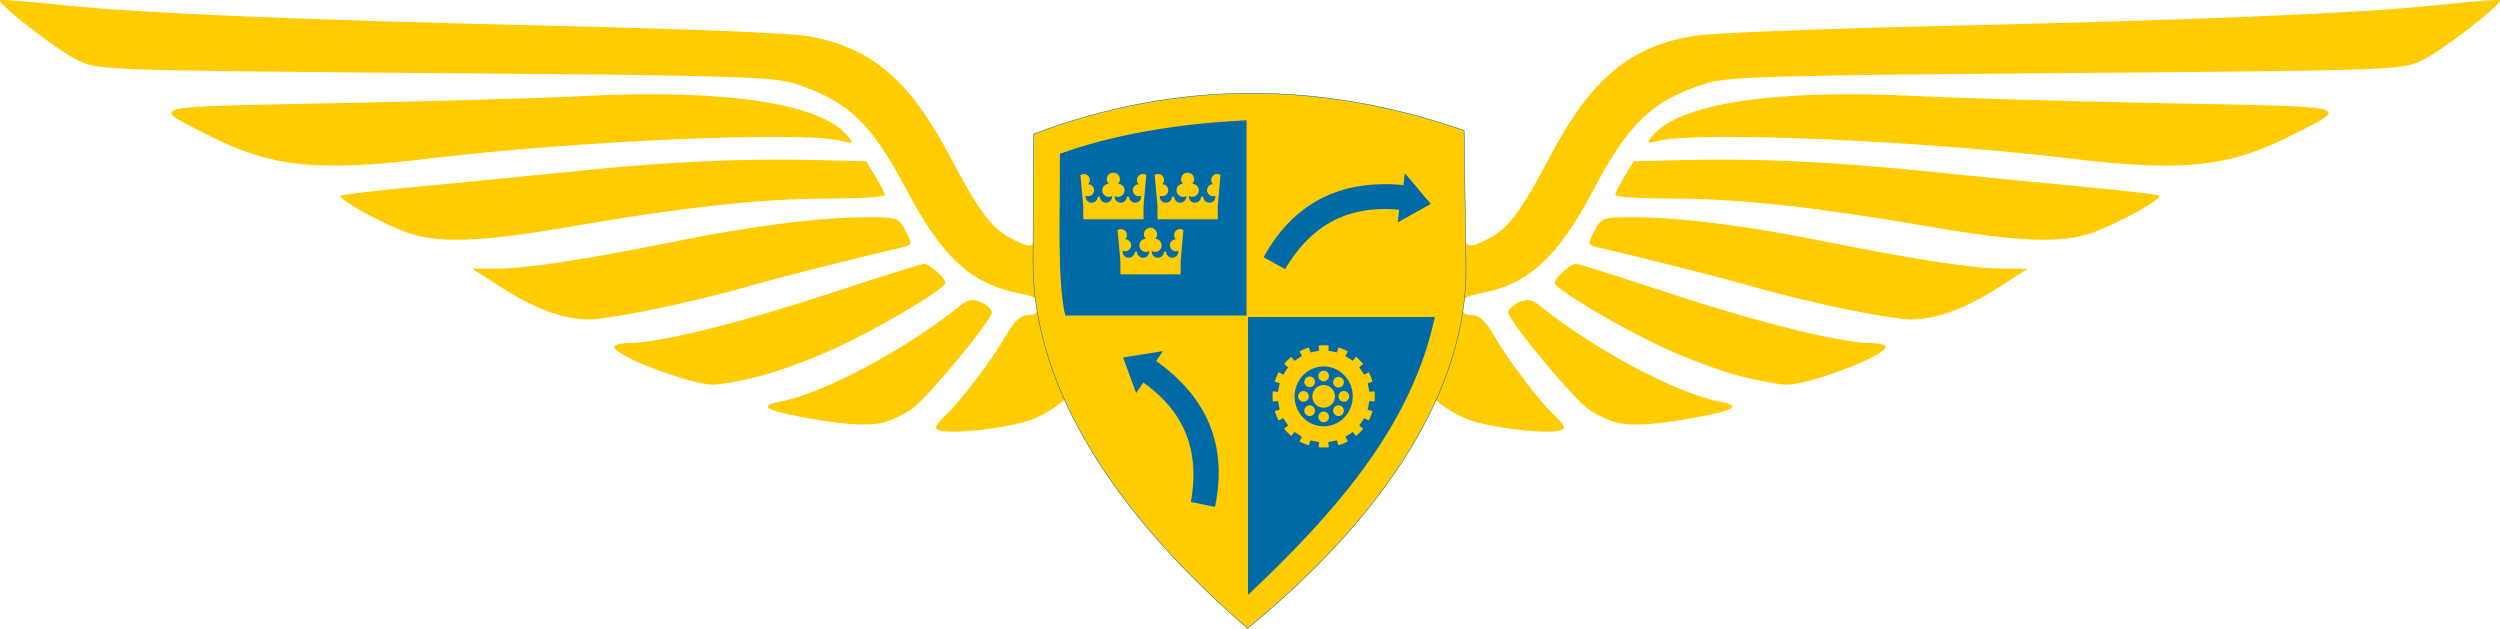 <?xml version="1.0" encoding="UTF-8" standalone="no"?>
<svg
   viewBox="0 0 5084.817 1278.594"
   style="clip-rule:evenodd;fill-rule:evenodd;stroke-linecap:round;stroke-linejoin:round;stroke-miterlimit:1.5"
   version="1.1"
   id="svg5"
   sodipodi:docname="sbi-wings.svg"
   width="5084.817"
   height="1278.594"
   inkscape:version="1.4 (86a8ad7, 2024-10-11)"
   xmlns:inkscape="http://www.inkscape.org/namespaces/inkscape"
   xmlns:sodipodi="http://sodipodi.sourceforge.net/DTD/sodipodi-0.dtd"
   xmlns="http://www.w3.org/2000/svg"
   xmlns:svg="http://www.w3.org/2000/svg">
  <defs
     id="defs5">
    <inkscape:path-effect
       effect="powerclip"
       message=""
       id="path-effect15"
       is_visible="true"
       lpeversion="1"
       inverse="true"
       flatten="false"
       hide_clip="false" />
    <inkscape:path-effect
       effect="powerclip"
       message=""
       id="path-effect12"
       is_visible="true"
       lpeversion="1"
       inverse="true"
       flatten="false"
       hide_clip="false" />
    <clipPath
       clipPathUnits="userSpaceOnUse"
       id="clipPath3">
      <rect
         style="opacity:0;fill:#1d1d1d;fill-opacity:1"
         id="rect4"
         width="581.554"
         height="150.928"
         x="78.6"
         y="127.516" />
    </clipPath>
    <clipPath
       clipPathUnits="userSpaceOnUse"
       id="clipPath5">
      <rect
         style="opacity:0.67;fill:#ff0000;stroke-width:0.105"
         id="rect6"
         width="242.377"
         height="99.25"
         x="403.336"
         y="144.697" />
    </clipPath>
    <clipPath
       clipPathUnits="userSpaceOnUse"
       id="clipath_lpe_path-effect15">
      <path
         style="clip-rule:evenodd;display:block;opacity:0.5;fill:#ff0000;fill-rule:evenodd;stroke-width:0.105;stroke-linecap:round;stroke-linejoin:round;stroke-miterlimit:1.5"
         d="m 429.574,240.363 c -20.626,-4.973 -28.315,-17.319 -28.315,-17.319 l -23.764,33.033 59.909,18.036 c 0,0 4.721,-25.312 -7.83,-33.75 z"
         id="path15"
         sodipodi:nodetypes="ccccc" />
    </clipPath>
  </defs>
  <sodipodi:namedview
     id="namedview5"
     pagecolor="#ffffff"
     bordercolor="#000000"
     borderopacity="0.25"
     inkscape:showpageshadow="2"
     inkscape:pageopacity="0.0"
     inkscape:pagecheckerboard="0"
     inkscape:deskcolor="#d1d1d1"
     inkscape:zoom="0.25"
     inkscape:cx="2512"
     inkscape:cy="666"
     inkscape:window-width="2560"
     inkscape:window-height="1369"
     inkscape:window-x="2552"
     inkscape:window-y="1432"
     inkscape:window-maximized="1"
     inkscape:current-layer="svg5" />
  <path
     style="clip-rule:evenodd;display:inline;opacity:1;fill:#fecc00;fill-rule:evenodd;stroke-width:9.481;stroke-linecap:round;stroke-linejoin:round;stroke-miterlimit:1.5;fill-opacity:1"
     d="m 2112.395,271.113 v 113.773 c 0,124.858 -1.792,128.042 -56.228,99.892 -39.368,-20.358 -65.961,-56.031 -123.841,-166.123 C 1848.792,159.767 1769.296,93.594 1636.713,72.585 1603.713,67.355 1386.854,58.664 1154.805,53.271 609.274,40.591 288.254,27.241 130.157,10.659 60.356,3.338 1.905,-1.31 0.265,0.329 -6.552,7.146 119.944,104.919 159.291,123.246 c 41.7,19.423 58.108,19.997 725.303,25.391 615.192,4.974 687.7,7.16 733.868,22.132 106.223,34.446 154.101,80.096 224.911,214.444 73.667,139.769 133.225,193.883 233.468,212.127 26.752,4.869 35.554,11.059 35.554,25.003 0,12.877 -6.51,18.555 -21.332,18.605 -15.149,0.047 -27.944,11.732 -44.14,40.295 -27.125,47.836 -94.738,137.207 -122.994,162.575 -11.065,9.934 -20.117,21.667 -20.117,26.073 0,17.702 137.395,3.323 191.992,-15.613 41.024,-14.228 97.592,-55.268 138.214,-115.422 41.918,-62.073 -121.622,-467.743 -121.622,-467.743 z m -316.333,588.379 c 16.349,-3.956 42.824,-16.52 58.831,-27.918 32.147,-22.89 162.101,-179.901 162.463,-196.288 0.125,-5.681 -9.647,-14.829 -21.717,-20.328 -17.619,-8.028 -26.497,-6.332 -45.035,8.606 -108.585,87.495 -277.384,177.264 -363.294,193.204 -44.261,8.212 -32.478,17.012 41.55,31.03 83.341,15.782 135.296,19.416 167.202,11.695 z m -247.6,-95.248 c 36.608,-9.472 104.834,-34.905 151.614,-56.518 91.078,-42.078 222.698,-120.343 222.698,-132.423 0,-9.858 -32.432,-38.72 -43.509,-38.72 -4.858,0 -92.113,27.46 -193.9,61.022 -179.041,59.035 -345.906,100.156 -406.424,100.156 -16.128,0 -29.324,3.476 -29.324,7.725 0,18.596 157.162,78.061 202.957,76.792 16.131,-0.447 59.281,-8.562 95.888,-18.035 z M 1341.059,626.75 c 58.115,-12.321 134.912,-31.014 170.66,-41.539 55.349,-16.297 230.433,-60.781 318.747,-80.985 25.765,-5.894 25.96,-6.471 11.608,-34.225 -13.929,-26.935 -17.429,-28.229 -76.355,-28.229 -94.475,0 -231.651,17.029 -383.367,47.59 -191.315,38.538 -308.671,56.585 -369.762,56.863 l -52.146,0.237 61.341,39.281 c 67.975,43.528 127.991,64.923 179.563,64.011 18.726,-0.331 81.596,-10.683 139.712,-23.004 z M 1164.286,460.244 c 224.156,-38.797 385.95,-56.372 519.09,-56.385 63.879,-0.006 116.127,-3.211 116.108,-7.122 -0.019,-3.911 -8.49,-20.977 -18.823,-37.924 l -18.787,-30.814 -92.58,-2.288 c -157.85,-3.901 -303.329,2.593 -495.526,22.12 -101.685,10.331 -250.582,24.953 -330.882,32.494 -80.301,7.541 -147.833,15.542 -150.071,17.781 -6.192,6.192 76.787,52.704 130.304,73.039 65.237,24.788 150.759,22.056 341.169,-10.901 z M 874.324,322.355 c 297.739,-35.987 756.524,-55.9 835.124,-36.247 26.181,6.546 27.367,5.806 14.912,-9.308 -54.853,-66.562 -247.48,-95.819 -536.606,-81.5 -88.519,4.384 -318.465,11.027 -510.991,14.763 -388.607,7.541 -373.63,3.648 -251.987,65.498 127.198,64.674 220.91,74.429 449.547,46.794 z"
     id="path17"
     clip-path="none"
     sodipodi:nodetypes="cssssssssssssscssssscsssssssssssssssssssssssscsssssssscsssssssssssss"
     inkscape:label="l wing" />
  <path
     style="clip-rule:evenodd;display:inline;opacity:1;fill:#fecc00;fill-rule:evenodd;stroke-width:9.481;stroke-linecap:round;stroke-linejoin:round;stroke-miterlimit:1.5;fill-opacity:1"
     d="m 2972.422,271.113 v 113.773 c 0,124.858 1.792,128.042 56.228,99.892 39.368,-20.358 65.961,-56.031 123.841,-166.123 83.534,-158.888 163.03,-225.061 295.613,-246.07 33,-5.229 249.858,-13.92 481.908,-19.314 C 4475.543,40.591 4796.563,27.241 4954.66,10.659 5024.461,3.338 5082.912,-1.31 5084.552,0.329 5091.369,7.146 4964.873,104.919 4925.526,123.246 c -41.7,19.423 -58.108,19.997 -725.303,25.391 -615.192,4.974 -687.7,7.16 -733.868,22.132 -106.223,34.446 -154.101,80.096 -224.911,214.444 -73.667,139.769 -133.225,193.883 -233.468,212.127 -26.752,4.869 -35.554,11.059 -35.554,25.003 0,12.877 6.51,18.555 21.332,18.605 15.149,0.047 27.944,11.732 44.14,40.295 27.125,47.836 94.738,137.207 122.994,162.575 11.065,9.934 20.117,21.667 20.117,26.073 0,17.702 -137.395,3.323 -191.992,-15.613 -41.024,-14.228 -97.592,-55.268 -138.214,-115.422 -41.918,-62.073 121.622,-467.743 121.622,-467.743 z m 316.333,588.38 c -16.349,-3.956 -42.824,-16.52 -58.831,-27.918 -32.147,-22.891 -162.101,-179.901 -162.463,-196.288 -0.125,-5.681 9.647,-14.829 21.717,-20.328 17.619,-8.028 26.497,-6.332 45.035,8.606 108.585,87.495 277.384,177.264 363.294,193.204 44.261,8.212 32.478,17.012 -41.55,31.03 -83.341,15.782 -135.296,19.416 -167.202,11.695 z m 247.6,-95.248 c -36.608,-9.472 -104.834,-34.905 -151.614,-56.518 -91.078,-42.078 -222.698,-120.343 -222.698,-132.423 0,-9.858 32.432,-38.72 43.509,-38.72 4.858,0 92.113,27.46 193.9,61.022 179.041,59.035 345.906,100.156 406.424,100.156 16.128,0 29.324,3.476 29.324,7.725 0,18.596 -157.162,78.061 -202.957,76.792 -16.131,-0.447 -59.281,-8.563 -95.888,-18.035 z m 207.403,-137.494 c -58.115,-12.321 -134.912,-31.014 -170.66,-41.539 -55.349,-16.297 -230.433,-60.781 -318.747,-80.985 -25.765,-5.894 -25.96,-6.471 -11.608,-34.225 13.929,-26.935 17.429,-28.229 76.355,-28.229 94.475,0 231.651,17.029 383.367,47.59 191.315,38.538 308.671,56.585 369.762,56.863 l 52.146,0.237 -61.341,39.281 c -67.975,43.528 -127.991,64.923 -179.563,64.011 -18.726,-0.331 -81.596,-10.683 -139.712,-23.004 z m 176.773,-166.506 c -224.156,-38.797 -385.95,-56.372 -519.09,-56.385 -63.879,-0.006 -116.127,-3.211 -116.108,-7.122 0.019,-3.911 8.49,-20.977 18.823,-37.924 l 18.787,-30.814 92.58,-2.288 c 157.85,-3.901 303.329,2.593 495.526,22.12 101.685,10.331 250.582,24.953 330.882,32.494 80.301,7.541 147.833,15.542 150.071,17.781 6.192,6.192 -76.787,52.704 -130.304,73.039 -65.237,24.788 -150.759,22.056 -341.169,-10.901 z m 289.962,-137.889 c -297.739,-35.987 -756.524,-55.9 -835.124,-36.247 -26.181,6.546 -27.367,5.806 -14.912,-9.308 54.853,-66.562 247.48,-95.819 536.606,-81.5 88.519,4.384 318.466,11.027 510.991,14.763 388.607,7.541 373.63,3.648 251.987,65.498 -127.198,64.674 -220.91,74.429 -449.547,46.794 z"
     id="path2-0"
     clip-path="none"
     sodipodi:nodetypes="cssssssssssssscssssscsssssssssssssssssssssssscsssssssscsssssssssssss"
     inkscape:label="r wing" />
  <a
     id="a5"
     style="display:inline"
     transform="translate(2100.612,189.242)"
     inkscape:label="sköld">
    <path
       d="m 877.346,76.159 3.68,277.312 c 3.02,246.247 -161.93,504.572 -444.163,735.381 C 183.083,869.45 1.672,612.658 0.5,346.828 L 1.529,83.363 c 290.545,-109.644 582.525,-108.881 875.817,-7.204 z"
       style="display:inline;fill:#fecc00;stroke:#006aa7;stroke-width:1px"
       id="path1" />
    <path
       style="display:inline;fill:#006aa7"
       d="m 437.789,455.508 -0.012,565.193 C 628.771,840.654 771.757,669.06 817.797,455.508 Z m 153.85,57.559 a 103.915,103.915 0 0 1 2.863,0.039 103.915,103.915 0 0 1 2.861,0.117 103.915,103.915 0 0 1 2.857,0.199 103.915,103.915 0 0 1 1.789,0.172 l -1.047,10.434 17.635,3.508 3.025,-10.041 a 103.915,103.915 0 0 1 1.037,0.309 103.915,103.915 0 0 1 2.721,0.893 103.915,103.915 0 0 1 2.695,0.969 103.915,103.915 0 0 1 2.668,1.039 103.915,103.915 0 0 1 2.637,1.115 103.915,103.915 0 0 1 2.607,1.186 103.915,103.915 0 0 1 2.572,1.258 103.915,103.915 0 0 1 2.227,1.166 l -4.963,9.242 14.951,9.99 6.641,-8.121 a 103.915,103.915 0 0 1 0.285,0.229 103.915,103.915 0 0 1 2.186,1.85 103.915,103.915 0 0 1 2.133,1.91 103.915,103.915 0 0 1 2.08,1.969 103.915,103.915 0 0 1 2.023,2.025 103.915,103.915 0 0 1 1.969,2.08 103.915,103.915 0 0 1 1.91,2.133 103.915,103.915 0 0 1 1.852,2.186 103.915,103.915 0 0 1 0.229,0.285 l -8.121,6.641 9.988,14.949 9.242,-4.963 a 103.915,103.915 0 0 1 1.166,2.227 103.915,103.915 0 0 1 1.258,2.574 103.915,103.915 0 0 1 1.188,2.605 103.915,103.915 0 0 1 1.113,2.639 103.915,103.915 0 0 1 1.041,2.668 103.915,103.915 0 0 1 0.967,2.695 103.915,103.915 0 0 1 0.893,2.721 103.915,103.915 0 0 1 0.309,1.035 l -10.041,3.027 3.508,17.633 10.436,-1.045 a 103.915,103.915 0 0 1 0.172,1.787 103.915,103.915 0 0 1 0.197,2.857 103.915,103.915 0 0 1 0.119,2.861 103.915,103.915 0 0 1 0.039,2.863 103.915,103.915 0 0 1 -0.355,8.58 103.915,103.915 0 0 1 -0.223,1.785 l -10.385,-1.041 -3.508,17.633 9.965,3.004 a 103.915,103.915 0 0 1 -1.125,3.779 103.915,103.915 0 0 1 -3.121,8.002 103.915,103.915 0 0 1 -3.619,7.4 l -9.234,-4.957 -9.988,14.949 8.068,6.598 a 103.915,103.915 0 0 1 -3.938,4.646 103.915,103.915 0 0 1 -6.072,6.074 103.915,103.915 0 0 1 -4.648,3.936 l -6.596,-8.068 -14.951,9.988 4.959,9.234 a 103.915,103.915 0 0 1 -7.402,3.619 103.915,103.915 0 0 1 -8,3.121 103.915,103.915 0 0 1 -3.781,1.127 l -3.002,-9.965 -17.635,3.508 1.041,10.385 a 103.915,103.915 0 0 1 -1.783,0.223 103.915,103.915 0 0 1 -8.582,0.354 103.915,103.915 0 0 1 -8.58,-0.354 103.915,103.915 0 0 1 -1.783,-0.223 l 1.041,-10.385 -17.635,-3.508 -3.002,9.965 a 103.915,103.915 0 0 1 -3.781,-1.127 103.915,103.915 0 0 1 -8,-3.121 103.915,103.915 0 0 1 -7.402,-3.619 l 4.959,-9.234 -14.951,-9.988 -6.598,8.068 a 103.915,103.915 0 0 1 -4.646,-3.936 103.915,103.915 0 0 1 -6.072,-6.074 103.915,103.915 0 0 1 -3.938,-4.646 l 8.068,-6.598 -9.988,-14.949 -9.234,4.957 a 103.915,103.915 0 0 1 -3.619,-7.4 103.915,103.915 0 0 1 -3.121,-8.002 103.915,103.915 0 0 1 -1.125,-3.779 l 9.963,-3.004 -3.506,-17.633 -10.385,1.041 a 103.915,103.915 0 0 1 -0.223,-1.785 103.915,103.915 0 0 1 -0.355,-8.58 103.915,103.915 0 0 1 0.355,-8.582 103.915,103.915 0 0 1 0.221,-1.783 l 10.387,1.041 3.506,-17.633 -9.963,-3.004 a 103.915,103.915 0 0 1 1.125,-3.779 103.915,103.915 0 0 1 3.121,-8.002 103.915,103.915 0 0 1 3.619,-7.4 l 9.234,4.957 9.988,-14.949 -8.068,-6.598 a 103.915,103.915 0 0 1 3.938,-4.646 103.915,103.915 0 0 1 6.072,-6.074 103.915,103.915 0 0 1 4.646,-3.936 l 6.598,8.068 14.951,-9.99 -4.959,-9.234 a 103.915,103.915 0 0 1 7.402,-3.617 103.915,103.915 0 0 1 8,-3.123 103.915,103.915 0 0 1 3.781,-1.125 l 3.002,9.965 17.635,-3.508 -1.041,-10.385 a 103.915,103.915 0 0 1 1.783,-0.221 103.915,103.915 0 0 1 8.58,-0.355 z m -0.404,43.062 a 59.109,60.852 0 0 0 -5.785,0.334 59.109,60.852 0 0 0 -5.723,0.914 59.109,60.852 0 0 0 -5.609,1.486 59.109,60.852 0 0 0 -5.441,2.045 59.109,60.852 0 0 0 -5.221,2.584 59.109,60.852 0 0 0 -4.949,3.096 59.109,60.852 0 0 0 -4.633,3.58 59.109,60.852 0 0 0 -4.27,4.029 59.109,60.852 0 0 0 -3.863,4.441 59.109,60.852 0 0 0 -3.426,4.809 59.109,60.852 0 0 0 -2.951,5.133 59.109,60.852 0 0 0 -2.449,5.402 59.109,60.852 0 0 0 -1.924,5.625 59.109,60.852 0 0 0 -1.379,5.791 59.109,60.852 0 0 0 -0.824,5.904 59.109,60.852 0 0 0 -0.256,5.955 59.109,60.852 0 0 0 0.311,5.955 59.109,60.852 0 0 0 0.875,5.895 59.109,60.852 0 0 0 1.43,5.779 59.109,60.852 0 0 0 1.975,5.605 59.109,60.852 0 0 0 2.498,5.381 59.109,60.852 0 0 0 2.996,5.104 59.109,60.852 0 0 0 3.467,4.775 59.109,60.852 0 0 0 3.904,4.406 59.109,60.852 0 0 0 4.305,3.988 59.109,60.852 0 0 0 4.664,3.537 59.109,60.852 0 0 0 4.977,3.049 59.109,60.852 0 0 0 5.244,2.535 59.109,60.852 0 0 0 5.459,1.992 59.109,60.852 0 0 0 5.623,1.434 59.109,60.852 0 0 0 5.73,0.859 59.109,60.852 0 0 0 5.787,0.279 59.109,60.852 0 0 0 5.783,-0.305 59.109,60.852 0 0 0 5.729,-0.887 59.109,60.852 0 0 0 5.615,-1.461 59.109,60.852 0 0 0 5.451,-2.02 59.109,60.852 0 0 0 5.23,-2.559 59.109,60.852 0 0 0 4.965,-3.072 59.109,60.852 0 0 0 4.648,-3.559 59.109,60.852 0 0 0 4.287,-4.01 59.109,60.852 0 0 0 3.885,-4.424 59.109,60.852 0 0 0 3.445,-4.793 59.109,60.852 0 0 0 2.975,-5.117 59.109,60.852 0 0 0 2.473,-5.391 59.109,60.852 0 0 0 1.949,-5.617 59.109,60.852 0 0 0 1.404,-5.783 59.109,60.852 0 0 0 0.85,-5.9 59.109,60.852 0 0 0 0.283,-5.955 c 0,0 3.9e-4,-0.139 0,-0.209 l -0.002,-0.35 a 59.109,60.852 0 0 0 -0.336,-5.951 59.109,60.852 0 0 0 -0.902,-5.891 59.109,60.852 0 0 0 -1.457,-5.771 59.109,60.852 0 0 0 -1.998,-5.598 59.109,60.852 0 0 0 -2.52,-5.367 59.109,60.852 0 0 0 -3.021,-5.09 59.109,60.852 0 0 0 -3.488,-4.76 59.109,60.852 0 0 0 -3.924,-4.387 59.109,60.852 0 0 0 -4.322,-3.969 59.109,60.852 0 0 0 -4.68,-3.516 59.109,60.852 0 0 0 -4.99,-3.025 59.109,60.852 0 0 0 -5.254,-2.51 59.109,60.852 0 0 0 -5.469,-1.967 59.109,60.852 0 0 0 -5.629,-1.408 59.109,60.852 0 0 0 -5.734,-0.832 59.109,60.852 0 0 0 -5.787,-0.252 z m 0.33,8.605 a 10.877,10.877 0 0 1 10.951,10.777 v 0.1 a 10.877,10.877 0 0 1 -10.852,10.877 10.877,10.877 0 0 1 -10.902,-10.826 10.877,10.877 0 0 1 10.803,-10.928 z m -28.51,11.74 a 10.877,10.877 0 0 1 10.951,10.777 v 0.1 a 10.877,10.877 0 0 1 -10.852,10.877 10.877,10.877 0 0 1 -10.902,-10.828 10.877,10.877 0 0 1 10.803,-10.926 z m 58.697,0.838 a 10.877,10.877 0 0 1 10.951,10.777 v 0.1 a 10.877,10.877 0 0 1 -10.852,10.877 10.877,10.877 0 0 1 -10.902,-10.826 10.877,10.877 0 0 1 10.803,-10.928 z m -30.113,16.648 a 23.019,23.019 0 0 1 23.02,23.02 23.019,23.019 0 0 1 -23.02,23.018 23.019,23.019 0 0 1 -23.018,-23.018 23.019,23.019 0 0 1 23.018,-23.02 z m -41.162,12.143 a 10.877,10.877 0 0 1 10.951,10.777 v 0.1 a 10.877,10.877 0 0 1 -10.852,10.877 10.877,10.877 0 0 1 -10.902,-10.828 10.877,10.877 0 0 1 10.803,-10.926 z m 82.176,0 a 10.877,10.877 0 0 1 10.951,10.777 l 0.002,0.1 a 10.877,10.877 0 0 1 -10.854,10.877 10.877,10.877 0 0 1 -10.902,-10.828 10.877,10.877 0 0 1 10.803,-10.926 z m -69.598,29.068 a 10.877,10.877 0 0 1 10.951,10.777 v 0.1 a 10.877,10.877 0 0 1 -10.852,10.877 10.877,10.877 0 0 1 -10.902,-10.828 10.877,10.877 0 0 1 10.803,-10.926 z m 58.697,0 a 10.877,10.877 0 0 1 10.951,10.777 v 0.1 a 10.877,10.877 0 0 1 -10.852,10.877 10.877,10.877 0 0 1 -10.902,-10.828 10.877,10.877 0 0 1 10.803,-10.926 z M 591.564,647.75 a 10.877,10.877 0 0 1 10.951,10.777 v 0.1 A 10.877,10.877 0 0 1 591.664,669.504 10.877,10.877 0 0 1 580.762,658.676 10.877,10.877 0 0 1 591.564,647.75 Z"
       id="path2" />
    <path
       style="display:inline;fill:#006aa7"
       d="M 434.773,55.449 C 289.053,62.235 158.594,86.122 55.107,123.492 55.867,244.789 49.251,380.108 66.021,452.518 l 368.752,-0.016 z M 163.9,161.938 c 7.357,0 13.33,5.955 13.33,13.33 0,3.61 -1.455,6.896 -3.799,9.291 7.306,0.086 13.191,6.022 13.191,13.328 0,7.357 -5.971,13.33 -13.328,13.33 -2.464,0 -4.757,-0.686 -6.742,-1.85 v 1.455 c 0.051,6.776 5.56,12.234 12.336,12.234 6.776,0 12.287,-5.459 12.338,-12.234 h 4.586 c 0.051,6.776 5.56,12.234 12.336,12.234 6.793,0 12.302,-5.459 12.354,-12.234 v -1.934 c -1.489,0.65 -3.131,1.027 -4.859,1.027 -6.742,0 -12.217,-5.476 -12.217,-12.234 0,-6.656 5.338,-12.097 11.994,-12.199 -2.173,-2.224 -3.49,-5.237 -3.49,-8.539 0,-6.776 5.458,-12.234 12.217,-12.234 2.464,0 4.757,0.737 6.674,1.986 l -5.562,63.086 v 27 H 102.682 v -27 l -1.926,-21.184 -3.801,-41.818 0.02,-0.016 c 1.94,-1.3 4.277,-2.055 6.789,-2.055 6.742,0 12.229,5.459 12.229,12.234 0,3.302 -1.336,6.314 -3.492,8.521 6.707,0.086 12.098,5.527 12.098,12.217 0,6.759 -5.475,12.234 -12.217,12.234 -1.807,0 -3.522,-0.412 -5.072,-1.113 v 2.02 c 0.057,6.776 5.568,12.234 12.344,12.234 6.793,0 12.287,-5.459 12.338,-12.234 h 4.551 c 0.051,6.776 5.56,12.234 12.336,12.234 6.776,0 12.287,-5.459 12.338,-12.234 v -1.369 c -1.951,1.112 -4.192,1.764 -6.588,1.764 -7.357,0 -13.33,-5.973 -13.33,-13.33 0,-7.272 5.835,-13.193 13.09,-13.312 -2.361,-2.413 -3.799,-5.696 -3.799,-9.307 0,-7.375 5.955,-13.33 13.312,-13.33 z m 150.982,0 c 7.357,0 13.33,5.955 13.33,13.33 0,3.61 -1.455,6.896 -3.799,9.291 7.306,0.086 13.191,6.022 13.191,13.328 0,7.357 -5.971,13.33 -13.328,13.33 -2.464,0 -4.757,-0.686 -6.742,-1.85 v 1.455 c 0.051,6.776 5.56,12.234 12.336,12.234 6.776,0 12.287,-5.459 12.338,-12.234 h 4.586 c 0.051,6.776 5.56,12.234 12.336,12.234 6.793,0 12.302,-5.459 12.354,-12.234 v -1.934 c -1.489,0.65 -3.131,1.027 -4.859,1.027 -6.742,0 -12.217,-5.476 -12.217,-12.234 0,-6.656 5.338,-12.097 11.994,-12.199 -2.173,-2.224 -3.49,-5.237 -3.49,-8.539 0,-6.776 5.458,-12.234 12.217,-12.234 2.464,0 4.757,0.737 6.674,1.986 l -5.562,63.086 v 27 H 253.664 v -27 l -1.926,-21.184 -3.801,-41.818 0.019,-0.016 c 1.94,-1.3 4.277,-2.055 6.789,-2.055 6.742,0 12.229,5.459 12.229,12.234 0,3.302 -1.336,6.314 -3.492,8.521 6.707,0.086 12.098,5.527 12.098,12.217 0,6.759 -5.475,12.234 -12.217,12.234 -1.807,0 -3.52,-0.412 -5.07,-1.113 v 2.02 c 0.057,6.776 5.566,12.234 12.342,12.234 6.793,0 12.287,-5.459 12.338,-12.234 h 4.551 c 0.051,6.776 5.56,12.234 12.336,12.234 6.776,0 12.287,-5.459 12.338,-12.234 v -1.369 c -1.951,1.112 -4.192,1.764 -6.588,1.764 -7.357,0 -13.33,-5.973 -13.33,-13.33 0,-7.272 5.835,-13.193 13.09,-13.312 -2.361,-2.413 -3.799,-5.696 -3.799,-9.307 0,-7.375 5.955,-13.33 13.312,-13.33 z m -75.49,111.953 c 7.357,0 13.328,5.955 13.328,13.33 0,3.61 -1.455,6.896 -3.799,9.291 7.306,0.086 13.193,6.022 13.193,13.328 0,7.357 -5.973,13.33 -13.33,13.33 -2.464,0 -4.755,-0.684 -6.74,-1.848 v 1.453 c 0.051,6.776 5.56,12.234 12.336,12.234 6.776,0 12.285,-5.459 12.336,-12.234 h 4.586 c 0.051,6.776 5.56,12.234 12.336,12.234 6.793,0 12.304,-5.459 12.355,-12.234 v -1.934 c -1.489,0.65 -3.131,1.027 -4.859,1.027 -6.742,0 -12.217,-5.476 -12.217,-12.234 0,-6.656 5.338,-12.097 11.994,-12.199 -2.173,-2.224 -3.492,-5.237 -3.492,-8.539 0,-6.776 5.46,-12.232 12.219,-12.232 2.464,0 4.756,0.735 6.672,1.984 L 300.75,341.734 v 27 H 178.172 v -27 l -1.924,-21.184 -3.803,-41.816 0.021,-0.018 c 1.94,-1.3 4.277,-2.053 6.789,-2.053 6.742,0 12.227,5.457 12.227,12.232 0,3.302 -1.334,6.314 -3.49,8.521 6.707,0.086 12.098,5.527 12.098,12.217 0,6.759 -5.475,12.234 -12.217,12.234 -1.807,0 -3.522,-0.41 -5.072,-1.111 v 2.018 c 0.057,6.776 5.568,12.234 12.344,12.234 6.793,0 12.285,-5.459 12.336,-12.234 h 4.553 c 0.051,6.776 5.56,12.234 12.336,12.234 6.776,0 12.285,-5.459 12.336,-12.234 v -1.369 c -1.951,1.112 -4.192,1.764 -6.588,1.764 -7.357,0 -13.328,-5.973 -13.328,-13.33 0,-7.272 5.835,-13.191 13.09,-13.311 -2.361,-2.413 -3.799,-5.698 -3.799,-9.309 0,-7.375 5.955,-13.33 13.312,-13.33 z"
       id="path3" />
    <path
       d="m 513.204,358.21 -43.684,-24.346 c 60.185,-109.182 154.502,-158.906 284.386,-146.684 l 2.71,-24.234 52.93,62.594 -67.28,37.528 2.78,-25.724 c -109.95,-10.534 -182.593,36.971 -231.842,120.866 z"
       style="display:inline;fill:#006aa7"
       id="path4" />
    <path
       d="m 321.551,831.764 48.983,10.083 C 396.239,719.854 357.268,620.609 250.912,545.06 l 13.771,-20.125 -80.96,12.849 26.455,72.354 14.691,-21.299 c 90.156,63.812 114.158,147.224 96.682,242.924 z"
       style="clip-rule:evenodd;display:inline;fill:#006aa7;fill-rule:evenodd;stroke-linecap:round;stroke-linejoin:round;stroke-miterlimit:1.5"
       id="path5" />
  </a>
</svg>
